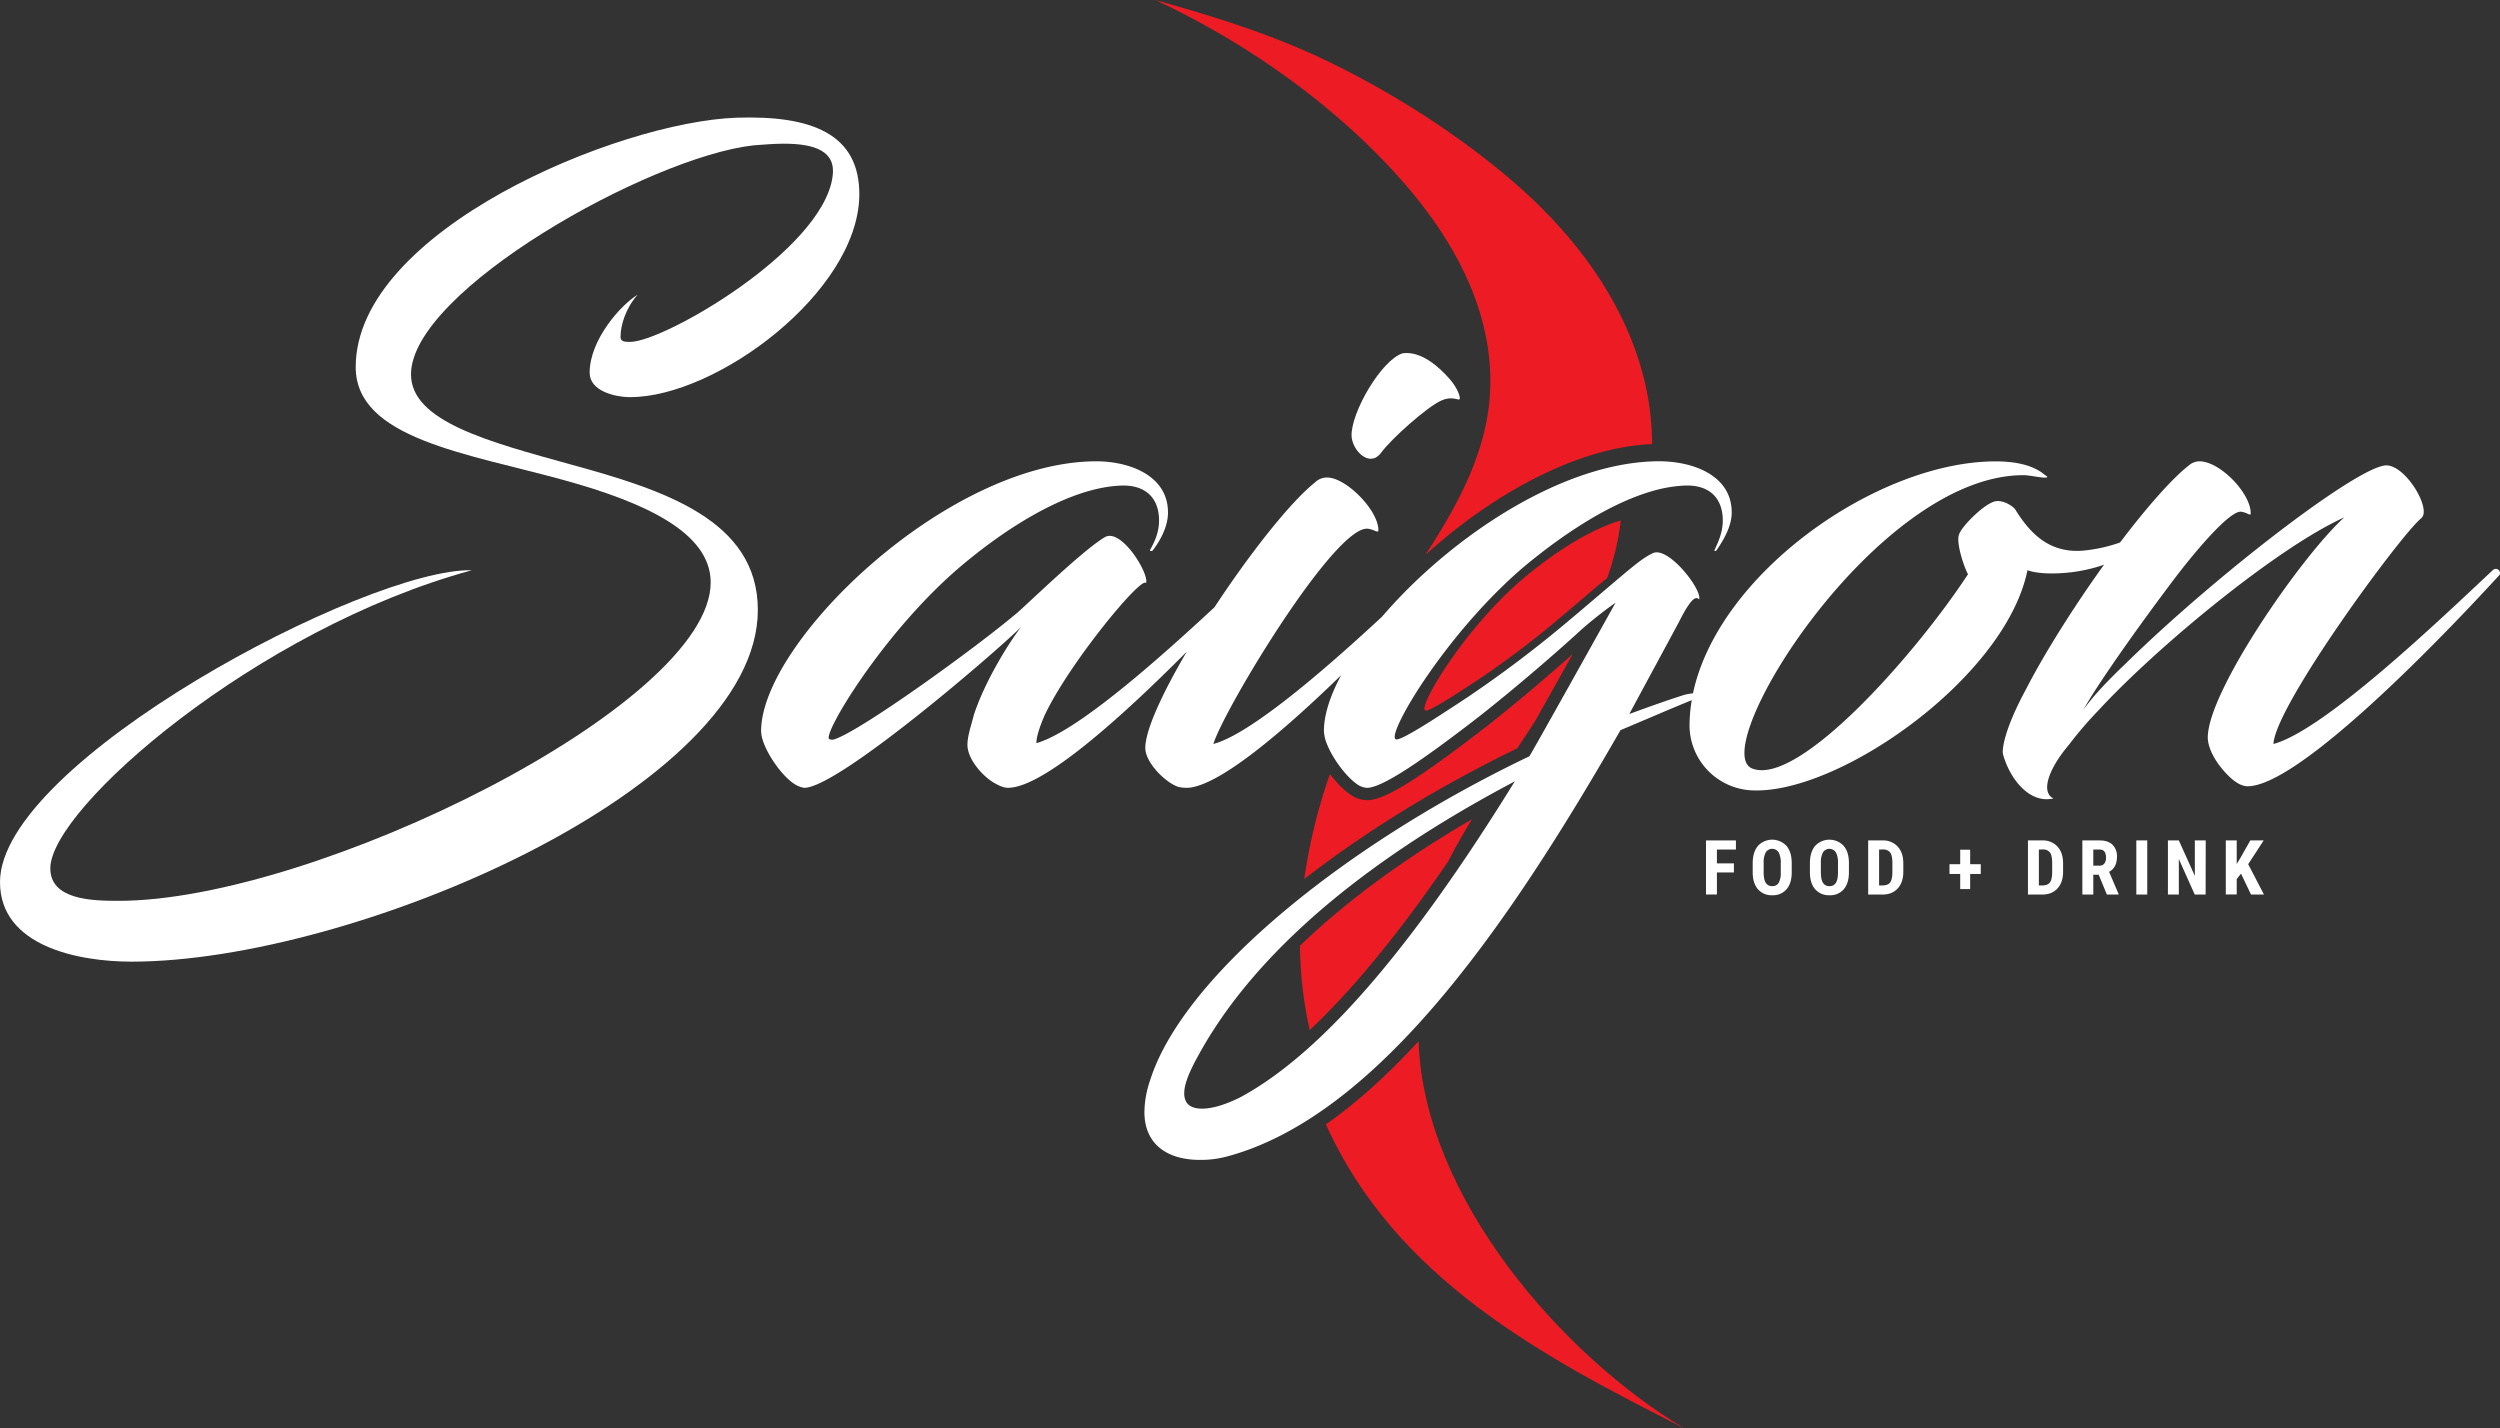 <svg xmlns="http://www.w3.org/2000/svg" viewBox="0 0 1416.24 809.01">
	<rect x="0" y="0" width="1416.24" height="809.01" fill="#333333" stroke="none"/>
	<defs>
		<style>
			.cls-1 {
				fill: #ed1c24;
			}
			.cls-2 {
				fill: #fff;
			}
		</style>
	</defs>
	<g id="Layer_2" data-name="Layer 2">
		<g id="Layer_1-2" data-name="Layer 1">
			<path
				class="cls-1"
				d="M929.7,208.58c-12.06-41.84-39.94-77.75-73-106.08-30.07-25.78-65.27-48.38-100.78-65.95C723.59,20.53,691.05,10.28,654.5,0c52.15,24.35,103.21,60.43,141,103.83,27.69,31.79,49.52,71,48.76,114.27-.62,35.49-17.44,66.36-36.71,96.2,36.56-33.24,85-61,128.35-62.72A155.33,155.33,0,0,0,929.7,208.58Z"
			/>
			<path
				class="cls-1"
				d="M751.11,637C790.56,724.18,873,768.18,953.93,809c-68-40.55-147.36-130-150.33-219.14C786.78,608.18,769.27,624.24,751.11,637Z"
			/>
			<path
				class="cls-1"
				d="M738.88,497.94a310.81,310.81,0,0,1,14.53-59.47c4,5.28,8.5,9.82,12.63,12.37a17.29,17.29,0,0,0,8.35,2.47c9.9,0,28.15-11.24,67.33-41.49,19.62-15.42,38.17-31.46,49.18-41.26-7.14,12.79-15.11,27-21.4,38.18q-4,6.11-8,12.19l-2,3C815.26,445.38,773.92,470.77,738.88,497.94Z"
			/>
			<path
				class="cls-1"
				d="M741.94,583.54a228.12,228.12,0,0,1-5.49-47.81c25.94-25,58.6-49,97.37-71.61-4.57,7.62-9.22,15.73-13.53,24C792.51,528.7,766.2,560.74,741.94,583.54Z"
			/>
			<path
				class="cls-1"
				d="M807.26,402.4c1.42,1.41,15.54-7.77,31.07-18a514.19,514.19,0,0,0,45.2-34.25c14.06-11.82,21.77-18.58,26.93-22.72a142.17,142.17,0,0,0,7.69-32.6c-17.41,5.2-36.9,17.56-55.1,32.73C829.51,356.15,803.73,399.57,807.26,402.4Z"
			/>
			<path class="cls-2" d="M982.24,494.24h-9.62v12.49h-6.18V476.1h16.95v5.16H972.62v7.84h9.62Z" />
			<path
				class="cls-2"
				d="M1015,494.17q0,6.16-2.91,9.58a10.07,10.07,0,0,1-8.09,3.4,10.18,10.18,0,0,1-8.1-3.37q-2.94-3.37-3-9.46v-5.24q0-6.3,2.93-9.85a11.06,11.06,0,0,1,16.17-.07c2,2.33,3,5.58,3,9.78Zm-6.2-5.13a12.61,12.61,0,0,0-1.18-6.16,4.35,4.35,0,0,0-7.3-.08,12,12,0,0,0-1.22,5.93v5.44q0,4,1.2,5.93a4.06,4.06,0,0,0,3.7,1.9,4,4,0,0,0,3.6-1.86,11.3,11.3,0,0,0,1.2-5.78Z"
			/>
			<path
				class="cls-2"
				d="M1047.41,494.17q0,6.16-2.91,9.58a10.07,10.07,0,0,1-8.09,3.4,10.2,10.2,0,0,1-8.1-3.37q-2.94-3.37-3-9.46v-5.24q0-6.3,2.92-9.85a11.07,11.07,0,0,1,16.18-.07c2,2.33,3,5.58,3,9.78Zm-6.2-5.13a12.5,12.5,0,0,0-1.18-6.16,4.35,4.35,0,0,0-7.3-.08,12.08,12.08,0,0,0-1.22,5.93v5.44q0,4,1.2,5.93a4.06,4.06,0,0,0,3.7,1.9,4,4,0,0,0,3.6-1.86c.79-1.24,1.18-3.17,1.2-5.78Z"
			/>
			<path
				class="cls-2"
				d="M1058.31,506.73V476.1h8.1a11.18,11.18,0,0,1,8.56,3.41q3.18,3.4,3.25,9.34v5q0,6-3.19,9.47t-8.78,3.44Zm6.19-25.47V501.6h1.85c2.06,0,3.51-.54,4.36-1.63s1.28-3,1.32-5.63V489c0-2.86-.4-4.86-1.2-6a4.82,4.82,0,0,0-4.08-1.78Z"
			/>
			<path
				class="cls-2"
				d="M1116.09,489.57h6v5.53h-6v8.56h-5.64V495.1h-6.06v-5.53h6.06v-8.21h5.64Z"
			/>
			<path
				class="cls-2"
				d="M1148.83,506.73V476.1h8.1a11.14,11.14,0,0,1,8.55,3.41q3.19,3.4,3.25,9.34v5q0,6-3.19,9.47t-8.78,3.44Zm6.18-25.47V501.6h1.86c2.06,0,3.51-.54,4.35-1.63s1.28-3,1.33-5.63V489c0-2.86-.4-4.86-1.2-6a4.82,4.82,0,0,0-4.08-1.78Z"
			/>
			<path
				class="cls-2"
				d="M1188.91,495.54h-3.07v11.19h-6.19V476.1h9.87c3.1,0,5.49.81,7.18,2.41a9,9,0,0,1,2.54,6.85q0,6.11-4.44,8.54l5.36,12.54v.29h-6.65Zm-3.07-5.15h3.51a3.27,3.27,0,0,0,2.78-1.23,5.41,5.41,0,0,0,.92-3.3q0-4.61-3.59-4.6h-3.62Z"
			/>
			<path class="cls-2" d="M1216.41,506.73h-6.19V476.1h6.19Z" />
			<path
				class="cls-2"
				d="M1249.48,506.73h-6.18l-9-20.09v20.09h-6.18V476.1h6.18l9.07,20.11V476.1h6.16Z"
			/>
			<path
				class="cls-2"
				d="M1269.53,494.91l-2.44,3.07v8.75h-6.18V476.1h6.18v13.36l2-3.3,5.7-10.06h7.57l-8.77,13.47,8.92,17.16h-7.34Z"
			/>
			<path
				class="cls-2"
				d="M323.48,263.16c-46.47-12.88-90.65-24.39-90.65-51.08,0-47.39,135.28-123.31,194.18-129.76,6-.46,12-.92,17-.92,17.48,0,29.91,4.14,27.61,18.87-6,41.87-95.71,93.41-114.58,93.41-2.76,0-5.52,0-5.52-2.76,0-6.44,2.76-16.11,9.66-23.93-9.2,5.52-27.14,25.31-27.14,44.17,0,10.13,13.8,13.81,23,13.81,48.78,0,128.84-59.36,129.76-114.12.46-35.43-27.61-45.55-69.48-44.17-67.18,2.3-215.81,64-215.81,141.26,0,40.5,62.58,48.78,117.8,64,45.09,12.43,83.29,29.45,83.29,58,0,69.48-224.55,180.38-335.45,180.38-14.72,0-38.65-.46-38.65-18.41,0-34.05,116.88-135.74,238.81-168.87C208,321.6,0,431.57,0,499.68,0,536,44.17,544.77,74.54,544.77c125.62,0,354.77-98.47,354.77-199.24C429.31,294.45,375.48,277.42,323.48,263.16Z"
			/>
			<path
				class="cls-2"
				d="M782.22,256.72c5.52-7.82,26.69-26.69,34.51-29.91,5.06-2.3,8.75-.46,9.67-.46,1.84,0-.92-6.9-5.06-11.5-6-6.91-16.11-16.11-26.69-14.73-12,3.68-29.45,33.59-29,46.94C766.12,255.34,775.78,265,782.22,256.72Z"
			/>
			<path
				class="cls-2"
				d="M1412.14,323c-29.44,27.61-95.25,90.65-124.24,98.47.93-21.63,72.25-118.72,83.75-127.92,6-5.06-8.74-29.91-19.78-29.91-15.65,0-96.63,62.12-148.17,112.74-9.66,9.2-18.41,18.4-23.47,25.76,6.9-12.88,30.83-46.93,52.46-75.46,13.8-18,30.83-37.27,36.81-36.81,3.68.46,5.52,2.76,5.52.92,0-11.5-17.48-29.45-29-29.45a9,9,0,0,0-6,2.3c-9.69,7.45-24.8,24.86-39,43.67a87,87,0,0,1-21.27,4.65c-18.41,1.38-29.45-9.21-38.19-23.47-.92-1.38-6-5.06-10.58-4.6-6,.46-19.79,14.26-21.17,18.86-1.84,4.6,2.76,18.41,5.06,22.55-30.83,46.94-96.63,120.56-122.4,110-25.77-11,70.4-166.11,153.69-166.11,3.22,0,6.9.92,11.5,1.38,1.84,0,3.23,0,.92-1.38-3.22-2.76-10.58-7.82-28.07-7.82-66.67,0-156.95,63.09-171.45,131.41a26.82,26.82,0,0,0-5.7,1.11c-10.12,3.22-20.25,6.9-30.37,10.59l28.07-52c7.82-15.65,10.12-14.27,11.5-12.89,1.84-5.52-17.48-30.36-26.23-26.22-3.3,1.55-6.45,3.69-11.37,7.65-6.73,5.4-16.77,14.21-35.1,29.62A670,670,0,0,1,831,395.22c-20.25,13.35-38.65,25.31-40.49,23.47-4.6-3.68,29-60.28,72.7-97.55,23.72-19.76,49.12-35.88,71.82-42.65a79.29,79.29,0,0,1,18.37-3.37c13.8-.92,22.55,6,22.55,19.79,0,6.9-2.76,12.42-4.6,16.57-.47.46,0,.92.92.46,4.14-6,8.74-13.81,8.74-21.63,0-21.63-23-29-41-29-1.38,0-2.76,0-4.14.08-43.35,1.69-91.79,29.48-128.35,62.72a284.36,284.36,0,0,0-24.64,25.28c-32,29.68-74.58,66.57-95.49,72.05C693,402.58,756,297.67,774.86,299.51c3.68.46,6,2.76,6,.92,0-11.5-18.4-29.91-29-29.91a9.59,9.59,0,0,0-6.9,2.76C730.75,284.6,707.89,313.78,688,344c-32.31,30-78,70.51-100.89,77,0-3.68,1.84-9.2,4.6-15.65,13.8-29.44,55.22-79.6,57.52-75,1.84-5.52-13.81-30.83-23-26.23-11.5,6.45-41.41,35.43-49.7,42.8C552.62,367.15,488.2,413.63,473,418.69a3.89,3.89,0,0,1-3.22,0c-4.14-2.3,30.37-60.28,74.09-97.55,29.9-25.31,63.49-44.64,90.18-46,13.81-.92,22.55,6,22.55,19.79,0,6.9-2.76,12.42-5.06,16.57-.46.46.46.92,1.38.46,4.6-6,8.74-13.81,8.74-21.63,0-21.63-23-29-40.49-29-84.67,0-190,102.61-190,152.77,0,9.2,12,26.69,20.25,30.83a14.62,14.62,0,0,0,4.14,1.38c19.32,0,109.05-77.31,122.86-91.11-8.75,11.5-21.17,32.67-26.69,49.69-1.84,6.91-3.68,12.43-3.68,17,0,8.28,8.74,17.95,15.18,21.63,3.22,1.84,5.52,2.76,7.82,2.76,19.65,0,63.28-38.9,101.25-77.1-13.72,23.35-23.49,44.34-23.49,54.55,0,8.28,11.5,19.79,18.87,22.09a24.31,24.31,0,0,0,5.52.46c17.78-1.44,52.89-31.11,86.52-63.73C753.5,394.18,750,405,750,414.09a22.24,22.24,0,0,0,2,8.09c3.64,8.75,11.62,19,17.81,22.74a10.28,10.28,0,0,0,4.6,1.38c9.67,0,36.82-19.79,63-40,25.77-20.24,51.08-42.79,58-49.23a229.6,229.6,0,0,1,19.79-15.64s-24.62,44.24-39.7,71c-3.82,6.78-7,12.43-9.08,16l-2.12,1c-50.31,24.26-97.09,53.88-134.17,84.55-40.25,33.29-69.08,67.81-78.59,98a57.07,57.07,0,0,0-3.23,17.95c0,19.32,14.27,27.14,31.29,27.14a57.22,57.22,0,0,0,15.19-1.84c18.89-5,37.21-14.25,54.92-26.66,18.16-12.72,35.67-28.78,52.49-47.09C845.7,534.11,884.57,471.8,918,413.63c13.19-5.53,26.77-11.44,40.38-17a88,88,0,0,0-1.27,14.73,37,37,0,0,0,35,36.35c48.78,2.76,144-63.5,156.45-124.7,2.3.92,6.9,1.84,13.81,1.84a90.63,90.63,0,0,0,27.14-4.14c.82-.27,1.62-.54,2.42-.83-.19.28-.39.55-.59.83-15.18,21.16-32.66,48.31-43.71,69.94-11.5,21.17-13.8,33.59-12.88,36.81,3.68,13.35,14.72,28.07,28.53,24.85-6.91-3.22-3.69-15.64,8.74-30.37a218,218,0,0,1,16.56-19.33c34-36.81,101.7-92.48,139.43-109.51-23.93,21.63-77.31,98.47-77.31,124.7,0,5.06,3.22,12,8.29,17.94,4.6,5.53,9.66,9.67,14.26,9.67,27.61,0,102.61-75.93,142.64-119.64C1417.21,324.36,1414.91,320.68,1412.14,323ZM826.31,491.72c-28.08,41.08-58,78.6-88.31,104.84-11.78,10.21-23.61,18.71-35.39,25.05-7.36,3.68-15.18,6.44-21.63,6.44-6,0-10.12-2.3-10.12-8.74,0-4.6,2.3-11,7.36-20.24,12.51-23.23,29.82-45.34,51.2-66.29,32.83-32.18,75.3-61.61,124.87-88.1,1.28-.69,2.56-1.38,3.85-2.06C847.88,459.22,837.24,475.74,826.31,491.72Z"
			/>
		</g>
	</g>
</svg>

